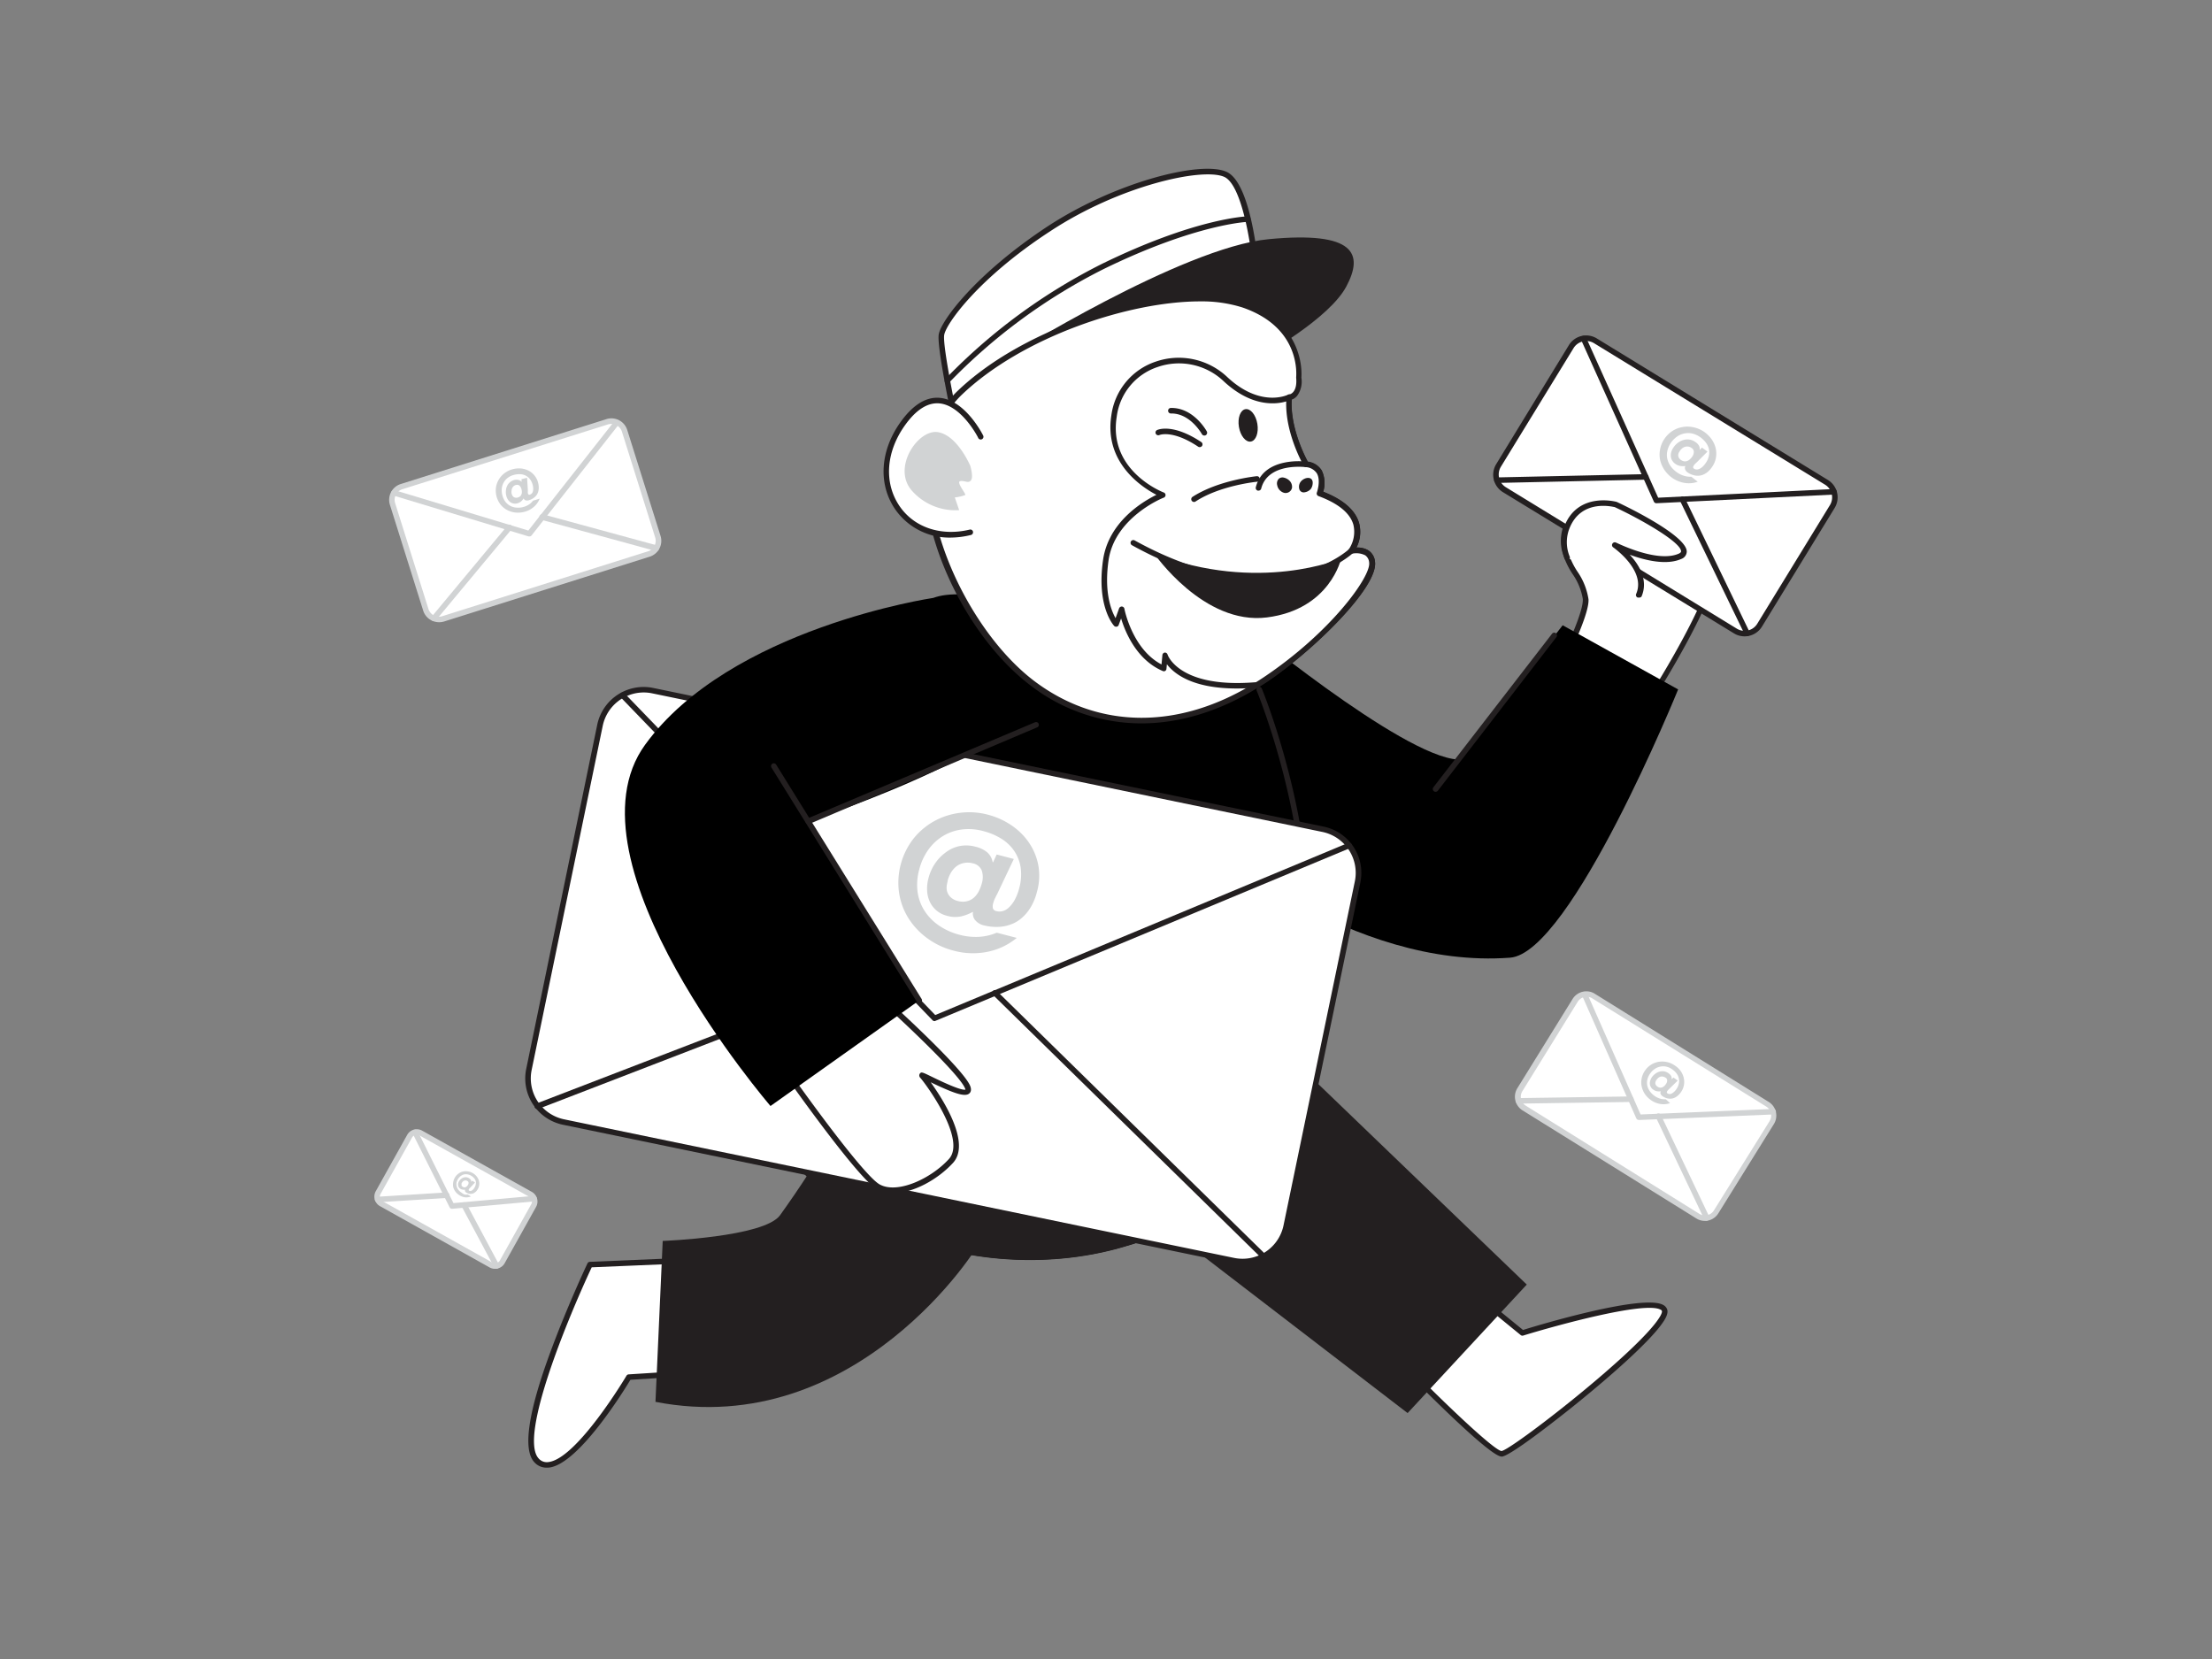 <svg xmlns="http://www.w3.org/2000/svg" viewBox="0 0 400 300"><rect x="0" y="0" width="400" height="300" fill="#808080" stroke="none"/><g id="_523_mailchimp_flatline" data-name="#523_mailchimp_flatline"><path d="M282.68,119.45s4.27-8.45,4.07-11.19c-.24-3.11-3.18-5.75-3.8-8.86-.89-4.47,2.19-7.82,5.37-10.45a12.16,12.16,0,0,1,3.55-2.3,9.11,9.11,0,0,1,4.75-.17c6.29,1.19,13.74,7.92,13.74,14.73,0,7.26-13.69,28.07-13.69,28.07Z" fill="#fff"/><path d="M296.67,129.78a.52.52,0,0,1-.29-.09l-14-9.83a.49.49,0,0,1-.16-.64c1.17-2.31,4.17-8.79,4-10.92a11,11,0,0,0-1.86-4.51,14.37,14.37,0,0,1-1.93-4.29c-1-4.84,2.46-8.39,5.54-10.94a13,13,0,0,1,3.71-2.39,9.42,9.42,0,0,1,5-.18c6.54,1.24,14.14,8.16,14.14,15.22,0,7.32-13.21,27.49-13.77,28.34a.51.51,0,0,1-.33.22Zm-13.35-10.49,13.21,9.28c2-3,13.33-20.9,13.33-27.36S302.57,88.12,296.53,87a8.51,8.51,0,0,0-4.49.15,11.91,11.91,0,0,0-3.4,2.21c-2.87,2.37-6.06,5.65-5.2,10a13.52,13.52,0,0,0,1.81,4,11.94,11.94,0,0,1,2,5C287.43,110.75,284.17,117.57,283.32,119.29Z" fill="#231f20"/><path d="M130.36,227.66l-23.73,1S92.25,258.92,97,264.06s16.69-15,16.69-15l21.46-1.36Z" fill="#fff"/><path d="M98.83,265.4a2.92,2.92,0,0,1-2.22-1c-2.1-2.28-1.11-9.06,3-20.13,3-8.13,6.58-15.73,6.62-15.8a.5.5,0,0,1,.43-.29l23.73-1a.48.48,0,0,1,.5.38l4.78,20a.54.54,0,0,1-.08.41.52.52,0,0,1-.37.21L114,249.51c-1.2,2-9.42,15.32-14.76,15.88ZM107,229.17c-4,8.53-13.26,30.58-9.6,34.56a1.94,1.94,0,0,0,1.74.66c5.16-.54,14.06-15.46,14.15-15.62a.49.49,0,0,1,.4-.24l20.87-1.33-4.54-19Z" fill="#231f20"/><path d="M253.33,246.39s16.14,16.51,18.19,16.5,30.55-22.43,29.49-25.95S275.3,241,275.3,241l-10.71-8.74Z" fill="#fff"/><path d="M271.52,263.39c-2.1,0-14.72-12.74-18.54-16.65a.5.5,0,0,1,0-.66L264.2,232a.52.52,0,0,1,.34-.18.46.46,0,0,1,.37.11l10.5,8.57c3.17-1,21.65-6.5,25.32-4.54a1.48,1.48,0,0,1,.76.86c.18.62-.15,1.48-1.07,2.71-2.18,3-8,8.36-15.54,14.46-.47.38-11.66,9.41-13.36,9.42Zm-17.52-17c7.69,7.85,16.27,15.92,17.53,16,1.88-.27,24.48-17.78,28.49-24.06.59-.91.52-1.21.51-1.24s0-.15-.27-.27c-2.89-1.54-18.89,2.87-24.81,4.69a.48.48,0,0,1-.46-.09L264.67,233Z" fill="#231f20"/><polygon points="222.78 181.02 276.09 232.29 254.54 255.53 189.36 205.48 222.78 181.02" fill="#231f20"/><path d="M223.68,112s29.78,24.82,40,25.35l18.9-24.28,20.88,11.6s-19.38,47.69-30.39,48.51c-28.8,2.15-55.15-21.12-55.15-21.12Z" fill="#000000"/><path d="M222.89,115.43s12.44,18.08,13,50.14-.8,50.82-33.18,60-76-10.23-69.9-53.21,48.26-68.63,55.59-68.26S222.89,115.43,222.89,115.43Z" fill="#000000"/><path d="M133,188.6c5.42,31.52,41.81,45,69.79,37,23.67-6.74,30.78-18.58,32.66-37Z" fill="#231f20"/><path d="M177.25,224.39c-.13,1-22.39,36.17-58.72,29.11l1.31-29.1s18.36-.68,21.22-4.65c7.88-11,10.55-16.87,10.55-16.87Z" fill="#231f20"/><path d="M235.93,172.88h0a.52.52,0,0,1-.46-.54c1.95-22.75-8.12-47.21-8.22-47.45a.52.52,0,0,1,.27-.66.51.51,0,0,1,.65.27c.11.25,10.27,24.93,8.3,47.92A.5.5,0,0,1,235.93,172.88Z" fill="#231f20"/><rect x="100.63" y="136.59" width="139.84" height="79.66" rx="8.06" transform="translate(39.26 -30.88) rotate(11.68)" fill="#fff"/><path d="M224.72,228.63a8.66,8.66,0,0,1-1.75-.18L101.8,203.39a8.55,8.55,0,0,1-6.64-10.11L108,131.05a8.57,8.57,0,0,1,10.11-6.65l121.17,25.06A8.55,8.55,0,0,1,246,159.57L233.08,221.8a8.57,8.57,0,0,1-8.36,6.83ZM116.4,125.22a7.58,7.58,0,0,0-7.4,6L96.14,193.48a7.56,7.56,0,0,0,5.87,8.93l121.16,25.06h0a7.57,7.57,0,0,0,8.93-5.87L245,159.37a7.56,7.56,0,0,0-5.87-8.93L117.94,125.38A7.39,7.39,0,0,0,116.4,125.22Z" fill="#231f20"/><path d="M169,184.65a.51.51,0,0,1-.36-.15l-56.42-58.42a.5.5,0,0,1,0-.71.51.51,0,0,1,.71,0l56.19,58.18,74.65-31.12a.52.52,0,0,1,.66.27.5.5,0,0,1-.27.65l-75,31.25A.48.48,0,0,1,169,184.65Z" fill="#231f20"/><path d="M228.49,227.67a.54.54,0,0,1-.35-.14l-48.56-47.6a.5.5,0,1,1,.7-.71l48.56,47.6a.49.49,0,0,1,0,.7A.51.51,0,0,1,228.49,227.67Z" fill="#231f20"/><path d="M97.24,200.53a.5.5,0,0,1-.18-1l63.45-24.43a.5.5,0,0,1,.65.29.5.5,0,0,1-.29.64L97.42,200.5A.57.57,0,0,1,97.24,200.53Z" fill="#231f20"/><path d="M183.86,169.6a12.05,12.05,0,0,1-5.41,2.54,13.35,13.35,0,0,1-6-.23,13.94,13.94,0,0,1-4.72-2.21,13.2,13.2,0,0,1-3.41-3.59,12,12,0,0,1-1.73-4.6,13,13,0,0,1,2.56-9.81,12.59,12.59,0,0,1,3.73-3.18,12.9,12.9,0,0,1,4.68-1.53,13.08,13.08,0,0,1,5.15.35,13.6,13.6,0,0,1,4.08,1.83,11.85,11.85,0,0,1,3.19,3.08,10.82,10.82,0,0,1,1.76,4.11,10.64,10.64,0,0,1-.22,4.89,10.17,10.17,0,0,1-1.21,2.93,7.89,7.89,0,0,1-1.63,1.89,5.92,5.92,0,0,1-1.83,1.07,7.22,7.22,0,0,1-1.84.44,9.19,9.19,0,0,1-1.66,0,7.81,7.81,0,0,1-1.26-.21,2.87,2.87,0,0,1-1.83-1.08,1.86,1.86,0,0,1-.31-1.38l-.06,0a8.26,8.26,0,0,1-2,.78,5.22,5.22,0,0,1-2.72-.11,4.59,4.59,0,0,1-3-2.45,5.36,5.36,0,0,1-.51-2,7,7,0,0,1,.24-2.33,8.64,8.64,0,0,1,1.19-2.66,8,8,0,0,1,1.93-2A6.24,6.24,0,0,1,173.5,153a6.38,6.38,0,0,1,2.93.12,5.11,5.11,0,0,1,2.08,1,3.11,3.11,0,0,1,1,1.81l.07,0,.65-1.41,3.1.81-2.93,6.18c-.15.29-.3.58-.44.87a4.7,4.7,0,0,0-.35.93,1.78,1.78,0,0,0-.06.95.79.79,0,0,0,.63.5,2.2,2.2,0,0,0,1.11,0,2.56,2.56,0,0,0,1.14-.65,5.52,5.52,0,0,0,1.05-1.36,9.47,9.47,0,0,0,.83-2.14,9.31,9.31,0,0,0,.27-3.65,7.4,7.4,0,0,0-1.12-3,7.76,7.76,0,0,0-2.31-2.25,11.66,11.66,0,0,0-3.33-1.42,10,10,0,0,0-3.91-.29,8.68,8.68,0,0,0-3.4,1.19,9.1,9.1,0,0,0-2.64,2.47,10.67,10.67,0,0,0-1.64,3.56,10.32,10.32,0,0,0-.3,4.08,8.55,8.55,0,0,0,1.27,3.43,9.32,9.32,0,0,0,2.6,2.64,11.77,11.77,0,0,0,3.68,1.66,11.34,11.34,0,0,0,3.59.38,9.81,9.81,0,0,0,3.18-.75Zm-7.94-13.48a3.51,3.51,0,0,0-1.57-.07,3.28,3.28,0,0,0-1.33.56,4,4,0,0,0-1,1.1,5.48,5.48,0,0,0-.64,1.48c0,.18-.1.44-.15.79a2.87,2.87,0,0,0,0,1.09,2.39,2.39,0,0,0,.58,1.08,2.88,2.88,0,0,0,1.48.8,3.17,3.17,0,0,0,1.64,0,2.84,2.84,0,0,0,1.24-.68,4,4,0,0,0,.85-1.15,7,7,0,0,0,.52-1.36,3.91,3.91,0,0,0,0-2.33A2.18,2.18,0,0,0,175.92,156.12Z" fill="#d1d3d4"/><rect x="72.97" y="81.55" width="44.02" height="25.07" rx="2.54" transform="translate(-23.9 32.92) rotate(-17.5)" fill="#fff"/><path d="M79.41,112.52a3.14,3.14,0,0,1-1.4-.34,3,3,0,0,1-1.49-1.78l-6-19.08a3,3,0,0,1,2-3.81L109.63,75.8a3,3,0,0,1,3.81,2l6,19.08a3,3,0,0,1-2,3.8h0L80.33,112.38A3.21,3.21,0,0,1,79.41,112.52Zm31.13-35.86a2.15,2.15,0,0,0-.61.09L72.79,88.46A2,2,0,0,0,71.46,91l6,19.07A2,2,0,0,0,80,111.42l37.14-11.71a2,2,0,0,0,1.33-2.55l-6-19.08A2,2,0,0,0,110.54,76.66Zm6.78,23.53h0Z" fill="#d1d3d4"/><path d="M95.73,97l-.15,0-24.47-7.4a.5.5,0,0,1-.34-.62.51.51,0,0,1,.63-.33l24.14,7.29,15.6-19.83a.5.5,0,0,1,.7-.08.5.5,0,0,1,.08.7l-15.8,20.1A.51.51,0,0,1,95.73,97Z" fill="#d1d3d4"/><path d="M118.69,99.64l-.13,0L97.91,94a.5.5,0,0,1,.26-1l20.65,5.63a.49.49,0,0,1,.35.61A.5.5,0,0,1,118.69,99.64Z" fill="#d1d3d4"/><path d="M78.46,112.33a.47.47,0,0,1-.32-.12.49.49,0,0,1-.07-.7L91.76,95.05a.49.49,0,0,1,.7-.06.5.5,0,0,1,.07.7L78.84,112.15A.49.49,0,0,1,78.46,112.33Z" fill="#d1d3d4"/><path d="M97.59,90.17a3.76,3.76,0,0,1-1.1,1.53,4.18,4.18,0,0,1-1.69.86,4.53,4.53,0,0,1-1.63.12,4.13,4.13,0,0,1-1.49-.47,3.75,3.75,0,0,1-1.19-1,4.18,4.18,0,0,1-.8-3.09,4,4,0,0,1,1.59-2.59,4.15,4.15,0,0,1,1.47-.69,4.39,4.39,0,0,1,1.4-.13,3.86,3.86,0,0,1,1.35.36,3.4,3.4,0,0,1,1.11.86,3.34,3.34,0,0,1,.7,1.38,3.23,3.23,0,0,1,.11,1,2.51,2.51,0,0,1-.15.77,2,2,0,0,1-.34.57,2.31,2.31,0,0,1-.44.4,2.14,2.14,0,0,1-.46.26,3.79,3.79,0,0,1-.38.14.93.93,0,0,1-.67,0,.58.58,0,0,1-.29-.33h0a2.82,2.82,0,0,1-.42.52,1.8,1.8,0,0,1-.77.39,1.49,1.49,0,0,1-1.2-.21,1.6,1.6,0,0,1-.45-.48,2,2,0,0,1-.29-.67,2.61,2.61,0,0,1-.08-.92,2.42,2.42,0,0,1,.21-.85,2,2,0,0,1,.52-.69,2.12,2.12,0,0,1,.82-.42,1.69,1.69,0,0,1,.73,0,1,1,0,0,1,.55.35h0l0-.49,1-.25.14,2.15c0,.1,0,.2,0,.3a1.54,1.54,0,0,0,0,.31.49.49,0,0,0,.13.27.23.23,0,0,0,.25,0,.57.57,0,0,0,.3-.17.73.73,0,0,0,.22-.35,1.73,1.73,0,0,0,.07-.54,2.46,2.46,0,0,0-.1-.71,2.83,2.83,0,0,0-.48-1,2.31,2.31,0,0,0-1.75-.91,3.72,3.72,0,0,0-1.13.12,3.12,3.12,0,0,0-1.12.52,2.63,2.63,0,0,0-.75.85,2.86,2.86,0,0,0-.35,1.08,3.46,3.46,0,0,0,.1,1.23,3.33,3.33,0,0,0,.54,1.17,2.74,2.74,0,0,0,2,1.07,3.41,3.41,0,0,0,1.26-.11,3.57,3.57,0,0,0,1-.44,3,3,0,0,0,.75-.7Zm-4.25-2.48a1,1,0,0,0-.45.22,1,1,0,0,0-.27.36,1,1,0,0,0-.11.45,1.5,1.5,0,0,0,0,.51,2.16,2.16,0,0,0,.08.24,1,1,0,0,0,.17.29.78.78,0,0,0,.33.21.87.87,0,0,0,.53,0,1.06,1.06,0,0,0,.46-.24.83.83,0,0,0,.23-.38,1.09,1.09,0,0,0,.06-.44,2.32,2.32,0,0,0-.07-.46,1.22,1.22,0,0,0-.36-.63A.67.67,0,0,0,93.34,87.69Z" fill="#d1d3d4"/><rect x="69.6" y="209.5" width="25.7" height="14.64" rx="1.48" transform="translate(116.15 -12.69) rotate(29.17)" fill="#fff"/><path d="M89.53,229.44a1.94,1.94,0,0,1-1-.25h0L68.71,218.11a2,2,0,0,1-.94-1.19,2,2,0,0,1,.18-1.51l5.69-10.2a2,2,0,0,1,1.19-.94,2,2,0,0,1,1.5.18l19.86,11.09a2,2,0,0,1,.76,2.69l-5.69,10.2a1.95,1.95,0,0,1-1.73,1Zm-.48-1.12a1,1,0,0,0,1.34-.38l5.69-10.2a1,1,0,0,0,.09-.74,1,1,0,0,0-.47-.59L75.85,205.32a1,1,0,0,0-.75-.08,1,1,0,0,0-.59.46l-5.69,10.2a1,1,0,0,0-.09.75.94.94,0,0,0,.47.58Z" fill="#d1d3d4"/><path d="M81.74,218.59a.49.49,0,0,1-.44-.28L74.63,205a.5.5,0,1,1,.9-.44L82,217.56l14.53-1.31a.5.5,0,0,1,.54.46.51.51,0,0,1-.45.54l-14.87,1.34Z" fill="#d1d3d4"/><path d="M89.8,229.42a.5.5,0,0,1-.44-.27l-5.88-11a.5.5,0,0,1,.2-.68.5.5,0,0,1,.68.21l5.88,11a.5.5,0,0,1-.2.68A.53.53,0,0,1,89.8,229.42Z" fill="#d1d3d4"/><path d="M68.29,217.41a.5.5,0,0,1-.5-.47.51.51,0,0,1,.47-.53l12.48-.78a.5.5,0,0,1,.53.47.51.51,0,0,1-.47.53l-12.47.78Z" fill="#d1d3d4"/><path d="M85.16,216.36a2.28,2.28,0,0,1-1.09.15,2.47,2.47,0,0,1-1-.38,2.57,2.57,0,0,1-.71-.64,2.5,2.5,0,0,1-.4-.82,2.46,2.46,0,0,1,0-.9,2.42,2.42,0,0,1,.34-.9,2.26,2.26,0,0,1,.66-.68,2.13,2.13,0,0,1,.82-.35,2.32,2.32,0,0,1,.91,0,2.44,2.44,0,0,1,.88.34,2.5,2.5,0,0,1,.62.55,2.46,2.46,0,0,1,.39.71,2.05,2.05,0,0,1,.08.82,1.92,1.92,0,0,1-.31.85,1.86,1.86,0,0,1-.37.44,2.28,2.28,0,0,1-.39.25,1.08,1.08,0,0,1-.38.08,1.32,1.32,0,0,1-.35,0l-.29-.09-.21-.11a.5.5,0,0,1-.26-.29.33.33,0,0,1,0-.26h0a1.24,1.24,0,0,1-.39,0,1,1,0,0,1-.47-.17,1,1,0,0,1-.27-.26.82.82,0,0,1-.12-.34.78.78,0,0,1,0-.37,1.27,1.27,0,0,1,.17-.4,1.71,1.71,0,0,1,.35-.4,1.43,1.43,0,0,1,.45-.25,1.21,1.21,0,0,1,.5-.06,1.18,1.18,0,0,1,.51.19.87.87,0,0,1,.31.29.56.56,0,0,1,.07.37h0l.2-.22.49.32-.85.92-.13.13a.76.76,0,0,0-.11.14.32.32,0,0,0-.06.16.15.15,0,0,0,.08.13.59.59,0,0,0,.2.06.68.68,0,0,0,.23-.05.86.86,0,0,0,.26-.19,1.31,1.31,0,0,0,.26-.33,1.53,1.53,0,0,0,.25-.62,1.18,1.18,0,0,0,0-.59,1.33,1.33,0,0,0-.28-.52,2.13,2.13,0,0,0-.5-.43,1.89,1.89,0,0,0-.67-.27,1.62,1.62,0,0,0-.66,0,1.67,1.67,0,0,0-.6.29,2.08,2.08,0,0,0-.49.53,2.14,2.14,0,0,0-.28.7,1.66,1.66,0,0,0,.35,1.28,2,2,0,0,0,.55.49A2,2,0,0,0,84,216a1.74,1.74,0,0,0,.6,0Zm-.65-2.8a.6.6,0,0,0-.27-.1.7.7,0,0,0-.5.16.87.87,0,0,0-.19.23.6.6,0,0,0-.08.13.87.87,0,0,0,0,.19.45.45,0,0,0,0,.22.58.58,0,0,0,.22.22.56.56,0,0,0,.28.1.55.55,0,0,0,.26-.05.65.65,0,0,0,.21-.16,1.2,1.2,0,0,0,.17-.21.65.65,0,0,0,.12-.41A.36.36,0,0,0,84.51,213.56Z" fill="#d1d3d4"/><rect x="276.67" y="188.1" width="41.86" height="23.84" rx="2.41" transform="translate(150.51 -126.99) rotate(31.88)" fill="#fff"/><path d="M308.3,220.78a2.89,2.89,0,0,1-1.54-.44h0l-31.44-19.55a2.91,2.91,0,0,1-.94-4l10-16.15a2.91,2.91,0,0,1,1.82-1.3,2.85,2.85,0,0,1,2.19.36l31.45,19.56a2.91,2.91,0,0,1,.94,4l-10.05,16.15A2.89,2.89,0,0,1,308.3,220.78Zm-1-1.28a1.91,1.91,0,0,0,2.63-.62L320,202.73a1.91,1.91,0,0,0-.61-2.63l-31.45-19.56a1.92,1.92,0,0,0-2.64.61l-10,16.16a1.91,1.91,0,0,0,.61,2.63Z" fill="#d1d3d4"/><path d="M296.35,202.52a.49.49,0,0,1-.46-.3L286.08,180a.5.5,0,0,1,.91-.4l9.68,21.93,23.95-1a.48.48,0,0,1,.52.48.5.5,0,0,1-.48.52l-24.29,1Z" fill="#d1d3d4"/><path d="M308.63,220.76a.51.51,0,0,1-.45-.29l-8.72-18.38a.5.5,0,1,1,.9-.43L309.08,220a.5.5,0,0,1-.23.67A.59.59,0,0,1,308.63,220.76Z" fill="#d1d3d4"/><path d="M274.57,199.57a.49.49,0,0,1-.5-.49.5.5,0,0,1,.49-.51l20.35-.3h0a.5.5,0,0,1,.5.49.52.52,0,0,1-.5.51l-20.35.3Z" fill="#d1d3d4"/><path d="M302,199.48a3.6,3.6,0,0,1-1.78.15,4.07,4.07,0,0,1-1.67-.69,4.42,4.42,0,0,1-1.1-1.1,4,4,0,0,1-.58-1.37,3.47,3.47,0,0,1,0-1.47,3.63,3.63,0,0,1,.61-1.42,3.79,3.79,0,0,1,1.12-1.07A3.84,3.84,0,0,1,300,192a4.06,4.06,0,0,1,1.47.06,3.88,3.88,0,0,1,1.41.63,4,4,0,0,1,1,.93,3.49,3.49,0,0,1,.57,1.2,3.19,3.19,0,0,1-.49,2.69,3.32,3.32,0,0,1-.64.69,2.6,2.6,0,0,1-.66.37,2,2,0,0,1-.62.11,2,2,0,0,1-.56-.07,2,2,0,0,1-.47-.17,2.25,2.25,0,0,1-.33-.19.9.9,0,0,1-.41-.49.58.58,0,0,1,.06-.42h0a2.19,2.19,0,0,1-.63,0,1.52,1.52,0,0,1-.75-.31,1.29,1.29,0,0,1-.42-.45,1.32,1.32,0,0,1-.18-.55,1.5,1.5,0,0,1,.07-.62,2.26,2.26,0,0,1,.3-.63,2.8,2.8,0,0,1,.62-.62,2.19,2.19,0,0,1,.75-.37,1.84,1.84,0,0,1,.81-.06,1.9,1.9,0,0,1,.81.34,1.6,1.6,0,0,1,.48.5.89.89,0,0,1,.09.61h0l.33-.33.78.55-1.46,1.43-.21.2a1.3,1.3,0,0,0-.19.22.68.68,0,0,0-.12.27.25.25,0,0,0,.13.2.64.64,0,0,0,.31.11.69.69,0,0,0,.39-.06,1.65,1.65,0,0,0,.43-.28,2.63,2.63,0,0,0,.46-.51,2.85,2.85,0,0,0,.45-1,2,2,0,0,0,0-1,2.31,2.31,0,0,0-.41-.87,3.34,3.34,0,0,0-.79-.75,3,3,0,0,0-1.07-.48,2.62,2.62,0,0,0-1.08,0,2.69,2.69,0,0,0-1,.42,3.12,3.12,0,0,0-.83.83,3,3,0,0,0-.51,1.12,2.5,2.5,0,0,0,0,1.09,2.88,2.88,0,0,0,.46,1,3.52,3.52,0,0,0,.87.85,3.45,3.45,0,0,0,1,.48,3,3,0,0,0,1,.11Zm-.84-4.61a1,1,0,0,0-.43-.18.89.89,0,0,0-.43,0,1.16,1.16,0,0,0-.4.2,1.84,1.84,0,0,0-.33.35l-.13.21a.94.94,0,0,0-.1.31.67.67,0,0,0,.05.36.85.85,0,0,0,.34.38.86.86,0,0,0,.45.18,1,1,0,0,0,.42-.06,1.41,1.41,0,0,0,.36-.24,1.75,1.75,0,0,0,.28-.33,1.12,1.12,0,0,0,.24-.66A.64.64,0,0,0,301.2,194.87Z" fill="#d1d3d4"/><path d="M159.94,181s13.71,12.38,15,15.58-8.92-2.82-8.22-2.07S175.53,206,172,209.92s-9.76,6.57-13.14,4.7-16.7-20.84-16.7-20.84Z" fill="#fff"/><path d="M161.52,215.75a6,6,0,0,1-2.94-.7c-3.44-1.91-16.33-20.2-16.87-21a.5.5,0,0,1,.12-.7l17.82-12.76a.5.5,0,0,1,.62,0c.57.51,13.82,12.51,15.16,15.76.3.74.1,1.15-.13,1.36-.8.76-3-.09-7-2,2.35,3.28,7.25,11,4.06,14.55C169.55,213.33,165.12,215.75,161.52,215.75ZM142.81,193.9c4.68,6.63,13.71,18.87,16.26,20.28,3.18,1.77,9.24-1,12.52-4.59s-4.4-13.87-5.2-14.72a.59.59,0,0,1-.07-.7c.29-.39.43-.31,2.2.55,1.32.64,5.27,2.57,6.07,2.31a1.68,1.68,0,0,0-.09-.24c-1-2.39-9.81-10.79-14.6-15.13Z" fill="#231f20"/><path d="M168.77,108.12s-36.77,5.41-52.12,26.56S139.33,200,139.33,200l26.91-19.1-20.09-32.38s46-14.92,44-27.6S174,106.15,168.77,108.12Z" fill="#000000"/><path d="M146.15,149a.5.5,0,0,1-.46-.31.49.49,0,0,1,.26-.65l41.21-17.43a.5.5,0,0,1,.66.27.49.49,0,0,1-.27.65L146.34,149A.65.65,0,0,1,146.15,149Z" fill="#231f20"/><path d="M227.06,48.22s-1.28-14.94-5.49-16.77-19.41,1.65-31.94,9.89-19,16.73-19.38,19.16,3,18,3,18,44.4-29.95,52.53-30" fill="#fff"/><path d="M173.23,79a.39.39,0,0,1-.18,0,.46.46,0,0,1-.3-.35c-.14-.64-3.39-15.66-3-18.16s6.74-11,19.61-19.5c12.17-8,27.68-12,32.41-9.93,4.36,1.89,5.65,15.63,5.79,17.18a.51.51,0,0,1-.46.55.5.5,0,0,1-.54-.46c-.35-4.07-2-14.95-5.19-16.35-4-1.74-19,1.63-31.46,9.84C177,50.22,171.06,58.54,170.74,60.58c-.29,1.82,1.82,12.32,2.83,17.06C179.17,73.89,218,48,225.75,47.93a.5.5,0,0,1,0,1c-7.89.09-51.81,29.66-52.26,30A.54.54,0,0,1,173.23,79Z" fill="#231f20"/><path d="M182.11,64.55s31.61-19.8,47.3-21.3,17.18,2.67,14.05,8.55-15.07,12.45-15.07,12.45Z" fill="#231f20"/><path d="M248.12,101.7c.33,3-7.43,13.23-19.35,21.21-.48.31-1,.63-1.45.92-11.75,7.31-26.9,10.06-40.59-.25C172.48,112.85,160,84,173.57,71s40-19.74,51.18-15.93,10.08,13.17,10.08,13.17c.3,3.44-1.71,3.59-1.71,3.59-.53,5.94,3.06,12.13,3.06,12.13,4.19.56,2.45,5.26,2.45,5.26,10.6,3.93,5.68,10.43,5.68,10.43S247.79,98.75,248.12,101.7Z" fill="#fff"/><path d="M206.39,130.81a32.78,32.78,0,0,1-20-6.83c-10.18-7.67-18.42-23.07-19.17-35.84-.42-7.32,1.64-13.38,6-17.5,13.75-13.12,40.35-19.9,51.69-16,11,3.75,10.49,12.83,10.42,13.64a4.37,4.37,0,0,1-.76,3.29,2.25,2.25,0,0,1-1,.7c-.3,5,2.32,10.19,2.91,11.27A3.44,3.44,0,0,1,239,85.06a5.26,5.26,0,0,1,.28,3.86c3.62,1.42,5.8,3.32,6.48,5.65a6.26,6.26,0,0,1-.47,4.45,3.75,3.75,0,0,1,2.22.55,2.76,2.76,0,0,1,1.14,2.07h0c.52,4.64-11.33,16.17-19.58,21.69-.48.32-1,.63-1.46.93C220.56,128.63,213.34,130.81,206.39,130.81ZM217,54.5c-12.78,0-32.06,6.38-43.05,16.86-4.1,3.92-6.06,9.7-5.65,16.72.72,12.3,9,27.72,18.77,35.1,11.61,8.74,26.2,8.83,40,.23.49-.3,1-.61,1.43-.92,12.19-8.15,19.42-18.2,19.13-20.74a1.75,1.75,0,0,0-.71-1.35,3.58,3.58,0,0,0-2.48-.27.49.49,0,0,1-.52-.78,5.61,5.61,0,0,0,.85-4.51c-.61-2.09-2.74-3.83-6.3-5.15a.5.5,0,0,1-.3-.64s.77-2.13,0-3.47a2.57,2.57,0,0,0-2-1.13.52.52,0,0,1-.37-.24c-.15-.26-3.66-6.4-3.12-12.42a.51.51,0,0,1,.46-.46s1.5-.2,1.25-3a.31.31,0,0,1,0-.1c0-.37.92-9-9.75-12.64A24.39,24.39,0,0,0,217,54.5Z" fill="#231f20"/><path d="M248.12,101.7c.33,3-7.43,13.23-19.35,21.21-.48.31-1,.63-1.45.92-14.7,1.31-16.65-5.33-16.65-5.33l-.23,2.4c-6.12-2.61-7.63-10.72-7.63-10.72l-1,2.68s-3.07-3.27-1.92-11.52,10.35-11.82,10.35-11.82-10.46-4.1-8.85-14.31,13.65-12.85,20-6.8,11.68,3.42,11.68,3.42c-.53,5.94,3.06,12.13,3.06,12.13,4.19.56,2.45,5.26,2.45,5.26,10.6,3.93,5.68,10.43,5.68,10.43S247.79,98.75,248.12,101.7Z" fill="#fff"/><path d="M223.65,124.5c-8,0-11.3-2.64-12.64-4.38l-.08.83a.47.47,0,0,1-.24.38.48.48,0,0,1-.45,0c-4.66-2-6.73-6.92-7.51-9.49L202.3,113a.45.45,0,0,1-.36.32.51.51,0,0,1-.47-.14c-.13-.15-3.22-3.55-2-11.94,1-6.87,7.17-10.55,9.65-11.76-2.65-1.38-9.5-5.84-8.15-14.38A11.9,11.9,0,0,1,209,65.39a12.77,12.77,0,0,1,12.79,2.66c6,5.71,10.9,3.43,11.11,3.33a.52.52,0,0,1,.5,0,.52.52,0,0,1,.22.46c-.46,5.11,2.28,10.51,2.88,11.62A3.44,3.44,0,0,1,239,85.06a5.26,5.26,0,0,1,.28,3.86c3.62,1.42,5.8,3.32,6.48,5.65a6.26,6.26,0,0,1-.47,4.45,3.75,3.75,0,0,1,2.22.55,2.76,2.76,0,0,1,1.14,2.07h0c.52,4.64-11.33,16.17-19.58,21.69-.48.32-1,.63-1.46.93a.58.58,0,0,1-.21.07C226,124.45,224.79,124.5,223.65,124.5Zm-13-6.5a.51.51,0,0,1,.48.36c0,.06,2.07,6.18,16,5,.45-.27.89-.56,1.33-.85,12.19-8.15,19.42-18.2,19.13-20.74a1.75,1.75,0,0,0-.71-1.35,3.58,3.58,0,0,0-2.48-.27.49.49,0,0,1-.52-.78,5.61,5.61,0,0,0,.85-4.51c-.61-2.09-2.74-3.83-6.3-5.15a.5.5,0,0,1-.3-.64s.77-2.13,0-3.47a2.57,2.57,0,0,0-2-1.13.52.52,0,0,1-.37-.24c-.14-.25-3.36-5.88-3.17-11.64-1.75.52-6.27,1.14-11.47-3.8a11.74,11.74,0,0,0-11.77-2.43,10.91,10.91,0,0,0-7.41,9C200.38,85,210,88.9,210.45,89.06a.5.5,0,0,1,.32.46.51.51,0,0,1-.32.47c-.09,0-8.93,3.57-10,11.42-.81,5.75.5,9,1.28,10.37l.64-1.77a.51.51,0,0,1,.51-.33.5.5,0,0,1,.45.41c0,.07,1.43,7.32,6.71,10.06l.16-1.7a.5.5,0,0,1,.45-.45Z" fill="#231f20"/><path d="M227.92,105.43c-6.12,0-13.89-1.66-23.25-6.85a.5.5,0,0,1,.49-.87c25.41,14.08,38.67,1.71,38.8,1.58a.5.5,0,0,1,.71,0,.51.51,0,0,1,0,.71C244.57,100.09,238.88,105.43,227.92,105.43Z" fill="#231f20"/><path d="M227.58,88.72h-.13a.5.5,0,0,1-.36-.61c1.43-5.64,9.08-4.65,9.15-4.64a.5.5,0,0,1-.13,1c-.07,0-6.84-.88-8.05,3.9A.5.5,0,0,1,227.58,88.72Z" fill="#231f20"/><ellipse cx="225.7" cy="76.94" rx="1.69" ry="2.97" transform="translate(-9.56 38.04) rotate(-9.44)" fill="#231f20"/><path d="M215.92,90.77a.52.52,0,0,1-.42-.22.51.51,0,0,1,.14-.7c4.64-3,11.34-3.71,11.62-3.74a.5.5,0,0,1,.09,1c-.06,0-6.73.66-11.16,3.58A.45.45,0,0,1,215.92,90.77Z" fill="#231f20"/><path d="M233.07,86.82a2.05,2.05,0,0,0-.87-.44,1.06,1.06,0,0,0-.93.17,1.24,1.24,0,0,0-.31,1.2,1.77,1.77,0,0,0,1.18,1.35,1.18,1.18,0,0,0,1.5-.9A1.59,1.59,0,0,0,233.07,86.82Z" fill="#231f20"/><path d="M234.93,88.33a.82.82,0,0,0,1,.69,1.84,1.84,0,0,0,1.08-.57,1.78,1.78,0,0,0,.35-.89c.25-1.76-2-1.26-2.39,0A1.5,1.5,0,0,0,234.93,88.33Z" fill="#231f20"/><path d="M177.34,79s-6.44-12.89-14-2.4.11,22.62,12.17,19.71" fill="#fff"/><path d="M172,97.21A11.92,11.92,0,0,1,161.81,92c-3.06-4.56-2.64-10.59,1.09-15.75,2.21-3.06,4.57-4.51,7-4.31,4.62.38,7.74,6.52,7.87,6.78a.5.5,0,1,1-.89.45c0-.06-3-5.9-7.06-6.23-2.07-.16-4.14,1.14-6.12,3.89-3.48,4.82-3.9,10.41-1.08,14.62,2.63,3.92,7.51,5.57,12.73,4.32a.49.49,0,0,1,.6.37.51.51,0,0,1-.37.6A15.47,15.47,0,0,1,172,97.21Z" fill="#231f20"/><path d="M208.71,100.1s8.95,13,20.39,11.55S242.52,101,242.52,101,227.64,107.39,208.71,100.1Z" fill="#231f20"/><path d="M175.46,84.24s-2.35-5.59-5.91-6.1-8.27,6.42-4.68,10.56a10.5,10.5,0,0,0,8.58,3.55l-.79-2.3a7.7,7.7,0,0,0,1.88-.43c.2-.21-1.7-2.38-.89-2.52s1.44.48,1.93-.14S175.46,84.24,175.46,84.24Z" fill="#d1d3d4"/><path d="M171.31,69.35a.55.55,0,0,1-.34-.13.5.5,0,0,1,0-.71,104.27,104.27,0,0,1,28.29-20.79c16.84-8.23,26-8.59,26.38-8.6a.5.5,0,1,1,0,1c-.09,0-9.36.38-26,8.5a103.2,103.2,0,0,0-28,20.56A.51.51,0,0,1,171.31,69.35Z" fill="#231f20"/><path d="M216.93,80.85a.45.45,0,0,1-.27-.08c-4.65-3.1-7-2.11-7-2.1a.51.51,0,0,1-.66-.24.49.49,0,0,1,.23-.66c.11-.06,2.81-1.28,8,2.17a.5.5,0,0,1,.14.69A.48.48,0,0,1,216.93,80.85Z" fill="#231f20"/><path d="M217.78,78.76a.51.51,0,0,1-.44-.26s-2.06-3.73-5.5-3.73h-.11a.5.5,0,0,1,0-1h.12c4,0,6.29,4.07,6.38,4.25a.51.51,0,0,1-.2.68A.53.53,0,0,1,217.78,78.76Z" fill="#231f20"/><rect x="273.48" y="72.1" width="55.36" height="31.54" rx="3.19" transform="translate(90.22 -144.35) rotate(31.48)" fill="#fff"/><path d="M315.47,115.07a3.63,3.63,0,0,1-1.92-.54h0L271.78,89a3.69,3.69,0,0,1-1.22-5.07L283.7,62.42a3.67,3.67,0,0,1,5.07-1.21l41.77,25.58a3.69,3.69,0,0,1,1.22,5.07l-13.14,21.45A3.67,3.67,0,0,1,315.47,115.07Zm-1.4-1.39a2.69,2.69,0,0,0,3.7-.89l13.14-21.45a2.69,2.69,0,0,0-.89-3.7L288.25,62.06a2.7,2.7,0,0,0-3.7.89L271.41,84.4a2.7,2.7,0,0,0,.89,3.7Z" fill="#231f20"/><path d="M299.53,91a.5.5,0,0,1-.46-.29L285.89,61.41a.5.5,0,0,1,.91-.41l13.05,29,31.77-1.57a.49.49,0,0,1,.52.47.5.5,0,0,1-.47.53L299.55,91Z" fill="#231f20"/><path d="M315.94,115a.48.48,0,0,1-.45-.28L303.78,90.52a.5.5,0,0,1,.9-.44l11.71,24.24a.5.5,0,0,1-.24.67A.54.54,0,0,1,315.94,115Z" fill="#231f20"/><path d="M270.69,87.33a.5.5,0,0,1,0-1l26.91-.59a.51.51,0,0,1,.51.49.5.5,0,0,1-.49.51l-26.91.59Z" fill="#231f20"/><path d="M307,87.11a4.73,4.73,0,0,1-2.35.22,5.28,5.28,0,0,1-2.22-.89A5.48,5.48,0,0,1,301,85a5.39,5.39,0,0,1-.79-1.79,4.74,4.74,0,0,1,0-2,4.89,4.89,0,0,1,.8-1.89,5,5,0,0,1,1.47-1.42,4.87,4.87,0,0,1,1.81-.68,4.94,4.94,0,0,1,2,.06,5.25,5.25,0,0,1,1.87.81,5.57,5.57,0,0,1,1.28,1.24,4.69,4.69,0,0,1,.77,1.57,4.2,4.2,0,0,1,.1,1.77,4.1,4.1,0,0,1-.73,1.79,4.29,4.29,0,0,1-.84.93,3.35,3.35,0,0,1-.87.49,2.42,2.42,0,0,1-.82.15,2.83,2.83,0,0,1-.74-.09,3.21,3.21,0,0,1-.62-.22,2.9,2.9,0,0,1-.45-.25,1.12,1.12,0,0,1-.53-.64.7.7,0,0,1,.07-.56l0,0a2.88,2.88,0,0,1-.84,0,2.1,2.1,0,0,1-1-.4,1.81,1.81,0,0,1-.55-.59,1.77,1.77,0,0,1-.25-.73,2.14,2.14,0,0,1,.08-.82,2.79,2.79,0,0,1,.41-.83,3.37,3.37,0,0,1,.8-.84,3.05,3.05,0,0,1,1-.49,2.42,2.42,0,0,1,1.07-.08,2.5,2.5,0,0,1,1.08.44,2,2,0,0,1,.64.65,1.19,1.19,0,0,1,.12.8l0,0,.43-.44,1,.72-1.91,1.91-.28.26a1.87,1.87,0,0,0-.26.3.83.83,0,0,0-.15.35.3.3,0,0,0,.17.27.92.92,0,0,0,.41.15,1.2,1.2,0,0,0,.51-.09,2.24,2.24,0,0,0,.58-.37,3.52,3.52,0,0,0,.59-.69,3.35,3.35,0,0,0,.59-1.32,2.82,2.82,0,0,0,0-1.26,3.15,3.15,0,0,0-.56-1.15,4.71,4.71,0,0,0-1.05-1,4.16,4.16,0,0,0-1.42-.63,3.4,3.4,0,0,0-1.42,0,3.36,3.36,0,0,0-1.32.57,4.39,4.39,0,0,0-1.09,1.1,4.09,4.09,0,0,0-.65,1.48,3.22,3.22,0,0,0,0,1.45,3.72,3.72,0,0,0,.61,1.33,4.68,4.68,0,0,0,1.15,1.11,4.24,4.24,0,0,0,1.29.62,3.54,3.54,0,0,0,1.28.15ZM305.88,81a1.33,1.33,0,0,0-1.14-.21,1.48,1.48,0,0,0-.53.27,2.15,2.15,0,0,0-.43.47l-.17.27a1.4,1.4,0,0,0-.13.41.92.92,0,0,0,.07.48,1.19,1.19,0,0,0,.44.5,1.34,1.34,0,0,0,.61.24,1.25,1.25,0,0,0,.55-.09,1.63,1.63,0,0,0,.47-.32,2.55,2.55,0,0,0,.38-.43,1.58,1.58,0,0,0,.3-.88A.84.84,0,0,0,305.88,81Z" fill="#d1d3d4"/><path d="M296.33,107.55c2-4.67-4.32-9-4.32-9s7.55,3.87,11.76,2-11.59-9.37-11.59-9.37-6.48-1.85-8.86,4.12c0,0-1.13,2,0,5.47" fill="#fff"/><path d="M296.33,108.05a.46.46,0,0,1-.2,0,.49.49,0,0,1-.26-.65c1.84-4.24-4.09-8.38-4.15-8.42a.49.49,0,0,1-.14-.67.49.49,0,0,1,.65-.19c.08,0,7.39,3.73,11.34,2,.41-.19.42-.36.42-.42,0-1.61-7-5.67-12-8-.17,0-6-1.63-8.18,3.84a6.83,6.83,0,0,0,.05,5.13.5.5,0,1,1-.95.32c-1.22-3.61-.05-5.79,0-5.88,2.49-6.26,9.37-4.37,9.44-4.35,2.18,1,12.7,6.16,12.67,9a1.46,1.46,0,0,1-1,1.32c-2.72,1.21-6.65.21-9.31-.77,1.68,1.81,3.41,4.59,2.13,7.56A.52.52,0,0,1,296.33,108.05Z" fill="#231f20"/><path d="M166.24,181.42a.51.51,0,0,1-.43-.24L139.5,138.79a.51.51,0,0,1,.17-.69.5.5,0,0,1,.68.16l26.31,42.39a.51.51,0,0,1-.42.77Z" fill="#231f20"/><path d="M259.59,143.18a.47.47,0,0,1-.3-.1.51.51,0,0,1-.09-.71l21.48-27.8a.5.5,0,0,1,.79.61L260,143A.53.53,0,0,1,259.59,143.18Z" fill="#231f20"/></g></svg>